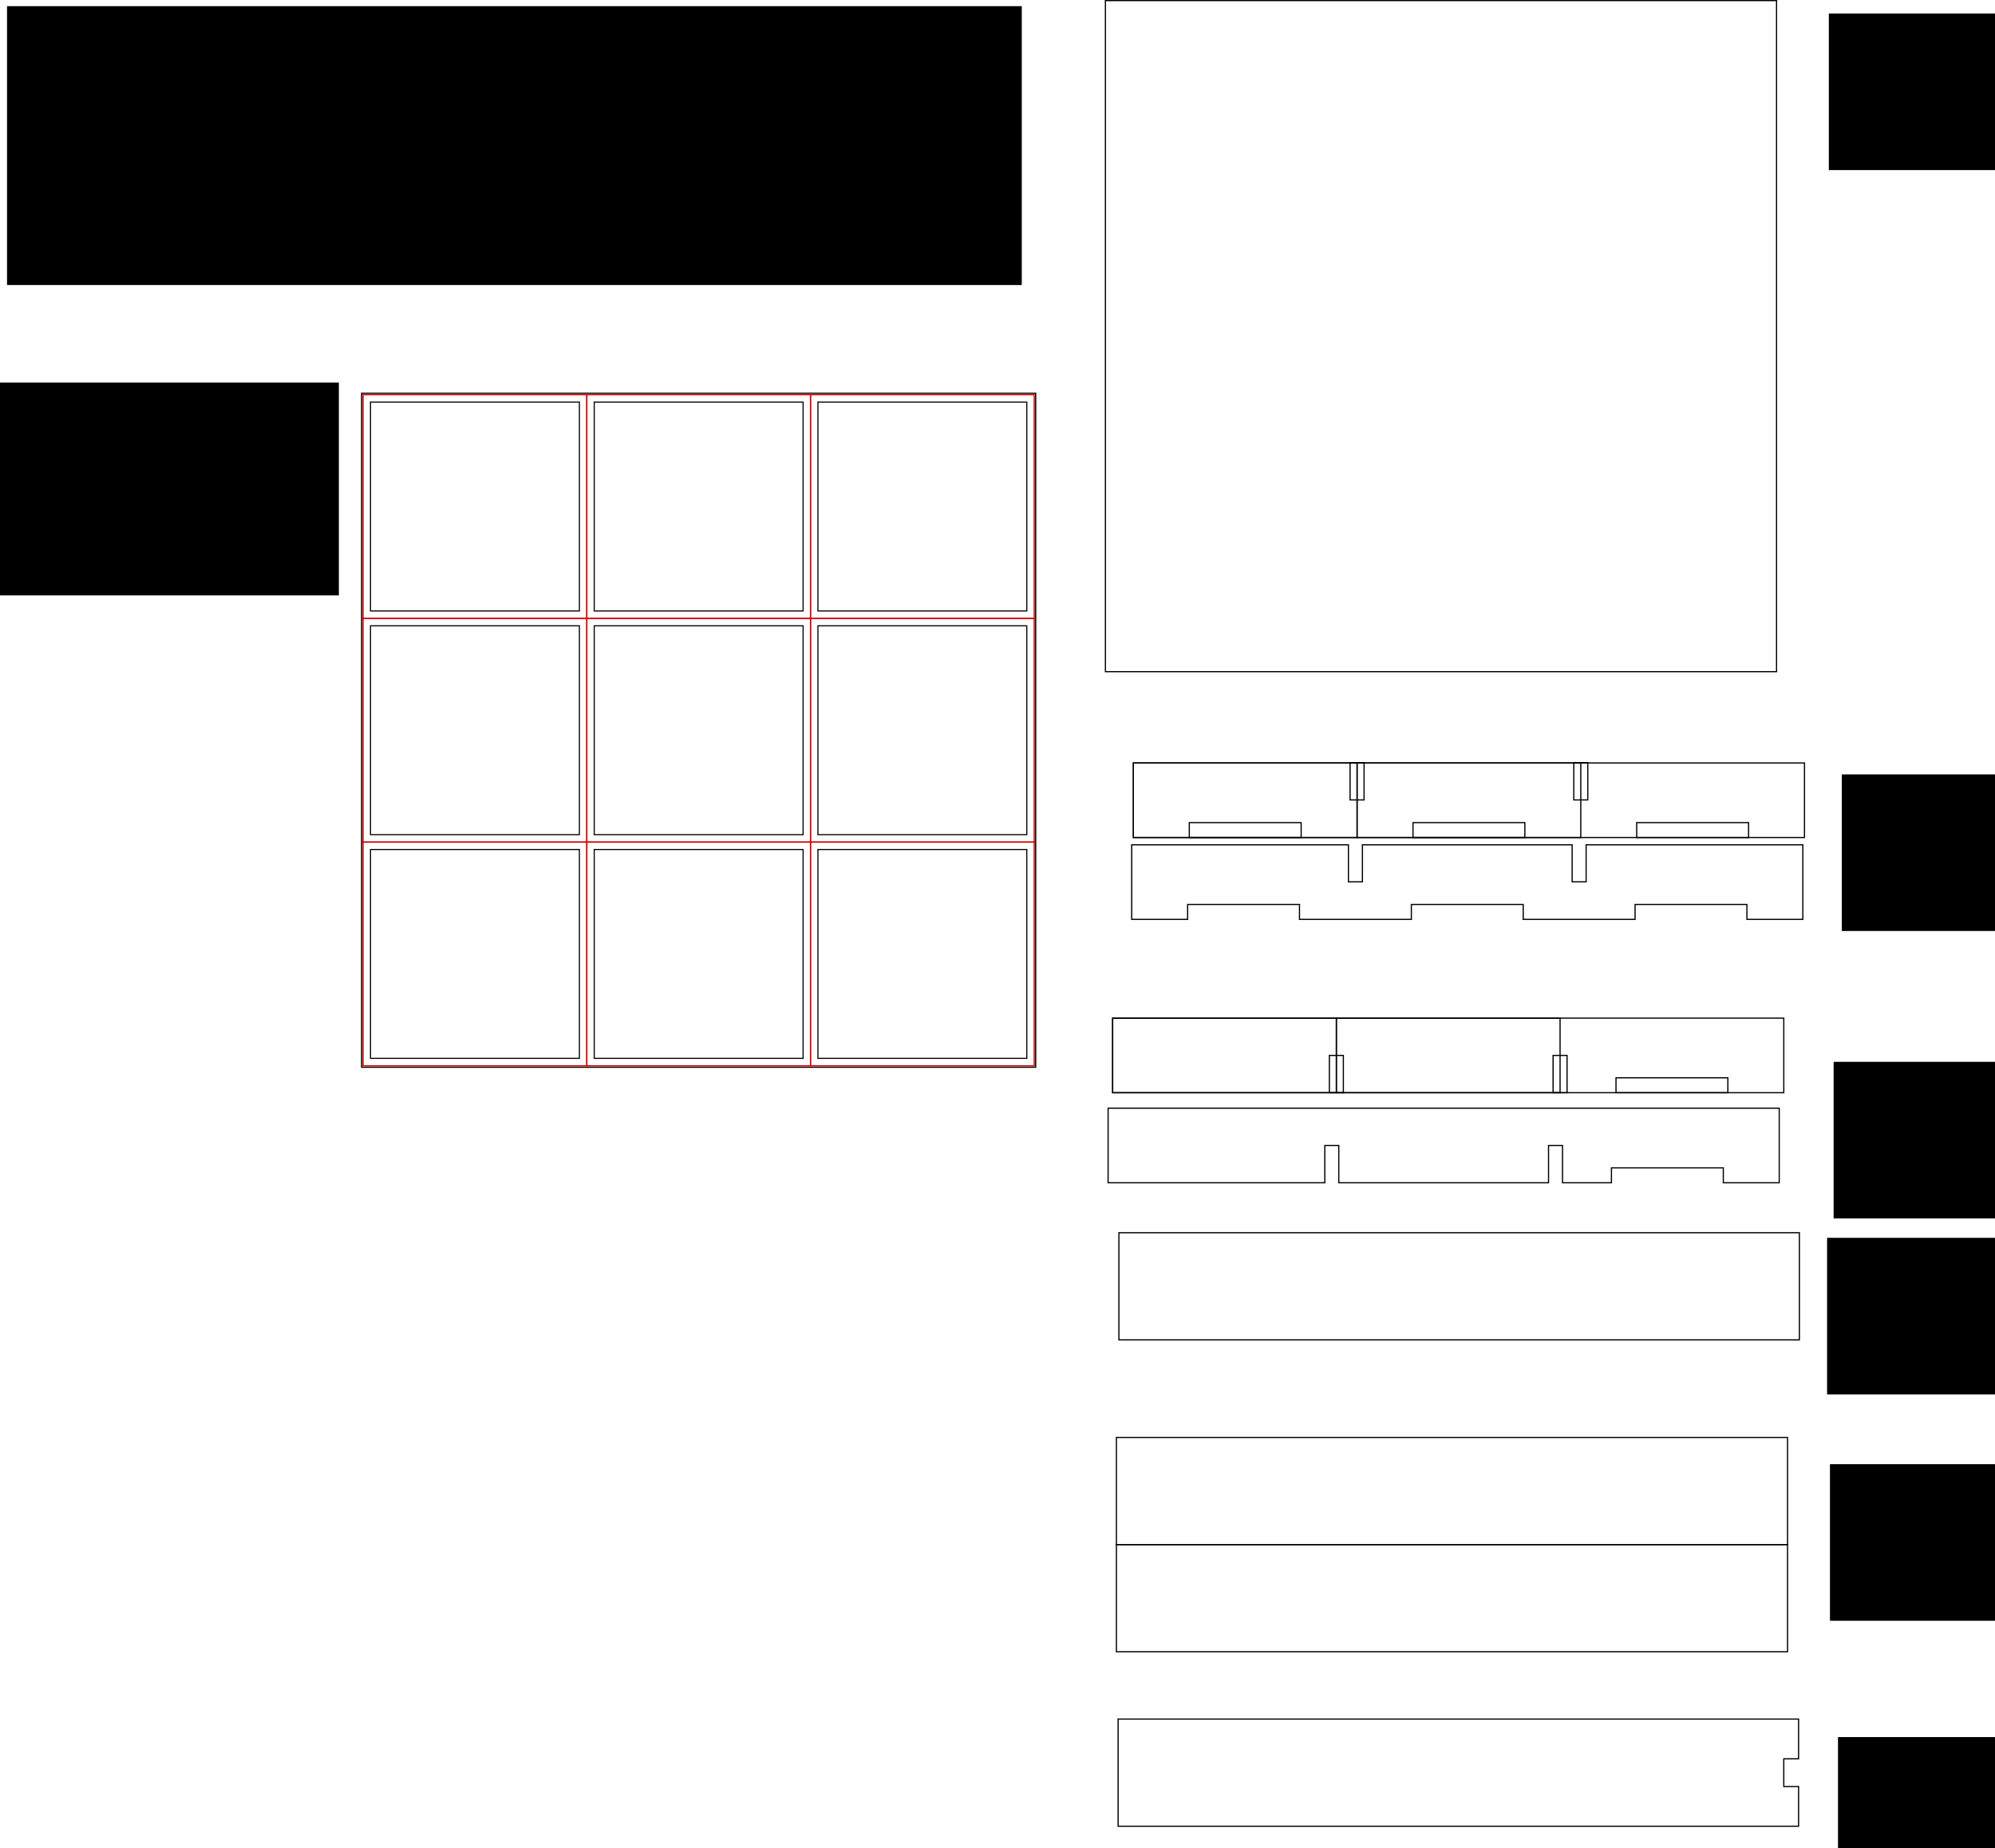 <?xml version="1.0" encoding="UTF-8" standalone="no"?>
<!-- Created with Inkscape (http://www.inkscape.org/) -->

<svg
   xmlns:dc="http://purl.org/dc/elements/1.1/"
   xmlns:cc="http://creativecommons.org/ns#"
   xmlns:rdf="http://www.w3.org/1999/02/22-rdf-syntax-ns#"
   xmlns:svg="http://www.w3.org/2000/svg"
   xmlns="http://www.w3.org/2000/svg"
   xmlns:sodipodi="http://sodipodi.sourceforge.net/DTD/sodipodi-0.dtd"
   xmlns:inkscape="http://www.inkscape.org/namespaces/inkscape"
   width="2407.787"
   height="2230.593"
   id="svg3292"
   version="1.1"
   inkscape:version="0.48.4 r9939"
   sodipodi:docname="Enclosure.svg">
  <defs
     id="defs3294" />
  <sodipodi:namedview
     id="base"
     pagecolor="#ffffff"
     bordercolor="#666666"
     borderopacity="1.0"
     inkscape:pageopacity="0.0"
     inkscape:pageshadow="2"
     inkscape:zoom="0.3535534"
     inkscape:cx="933.81421"
     inkscape:cy="1214.0044"
     inkscape:document-units="px"
     inkscape:current-layer="layer1"
     showgrid="false"
     fit-margin-top="0"
     fit-margin-left="0"
     fit-margin-right="0"
     fit-margin-bottom="0"
     inkscape:window-width="1938"
     inkscape:window-height="1349"
     inkscape:window-x="36"
     inkscape:window-y="30"
     inkscape:window-maximized="0" />
  <g
     inkscape:label="Layer 1"
     inkscape:groupmode="layer"
     id="layer1"
     transform="translate(1846.216,238.312)">
    <path
       style="color:#000000;fill:none;stroke:#000000;stroke-width:1.439;stroke-linecap:butt;stroke-linejoin:miter;stroke-miterlimit:4;stroke-opacity:1;stroke-dasharray:none;stroke-dashoffset:0;marker:none;visibility:visible;display:inline;overflow:visible;enable-background:accumulate"
       d="m -480.349,781.404 0,90 67.5,0 0,-18 135,0 0,18 135,0 0,-18 135,0 0,18 67.5,0 67.5,0 0,-18 135,0 0,18 67.5,0 0,-90 -261.562,0 0,44.625 -16.875,0 0,-44.625 -253.125,0 0,44.625 -16.875,0 0,-44.625 -261.562,0 z"
       id="rect3467"
       inkscape:connector-curvature="0" />
    <rect
       style="color:#000000;fill:none;stroke:#000000;stroke-width:1.439;stroke-linecap:butt;stroke-linejoin:miter;stroke-miterlimit:4;stroke-opacity:1;stroke-dasharray:none;stroke-dashoffset:0;marker:none;visibility:visible;display:inline;overflow:visible;enable-background:accumulate"
       id="rect3467-4"
       width="810"
       height="90"
       x="-478.349"
       y="682.596" />
    <rect
       style="color:#000000;fill:none;stroke:#000000;stroke-width:1.439;stroke-linecap:butt;stroke-linejoin:miter;stroke-miterlimit:4;stroke-opacity:1;stroke-dasharray:none;stroke-dashoffset:0;marker:none;visibility:visible;display:inline;overflow:visible;enable-background:accumulate"
       id="rect3469-9"
       width="270"
       height="90"
       x="-478.349"
       y="682.596" />
    <rect
       y="682.596"
       x="-208.349"
       height="90"
       width="270"
       id="rect3471-9"
       style="color:#000000;fill:none;stroke:#000000;stroke-width:1.439;stroke-linecap:butt;stroke-linejoin:miter;stroke-miterlimit:4;stroke-opacity:1;stroke-dasharray:none;stroke-dashoffset:0;marker:none;visibility:visible;display:inline;overflow:visible;enable-background:accumulate" />
    <rect
       style="color:#000000;fill:none;stroke:#000000;stroke-width:1.439;stroke-linecap:butt;stroke-linejoin:miter;stroke-miterlimit:4;stroke-opacity:1;stroke-dasharray:none;stroke-dashoffset:0;marker:none;visibility:visible;display:inline;overflow:visible;enable-background:accumulate"
       id="rect3473-3"
       width="16.875"
       height="45"
       x="-216.787"
       y="682.213" />
    <rect
       style="color:#000000;fill:none;stroke:#000000;stroke-width:1.439;stroke-linecap:butt;stroke-linejoin:miter;stroke-miterlimit:4;stroke-opacity:1;stroke-dasharray:none;stroke-dashoffset:0;marker:none;visibility:visible;display:inline;overflow:visible;enable-background:accumulate"
       id="rect3479-7"
       width="135"
       height="18"
       x="-410.849"
       y="754.596" />
    <rect
       style="color:#000000;fill:none;stroke:#000000;stroke-width:1.439;stroke-linecap:butt;stroke-linejoin:miter;stroke-miterlimit:4;stroke-opacity:1;stroke-dasharray:none;stroke-dashoffset:0;marker:none;visibility:visible;display:inline;overflow:visible;enable-background:accumulate"
       id="rect3485-6"
       width="135"
       height="18"
       x="-140.849"
       y="754.596" />
    <rect
       y="754.596"
       x="129.151"
       height="18"
       width="135"
       id="rect3487-5"
       style="color:#000000;fill:none;stroke:#000000;stroke-width:1.439;stroke-linecap:butt;stroke-linejoin:miter;stroke-miterlimit:4;stroke-opacity:1;stroke-dasharray:none;stroke-dashoffset:0;marker:none;visibility:visible;display:inline;overflow:visible;enable-background:accumulate" />
    <rect
       y="682.213"
       x="53.213"
       height="45"
       width="16.875"
       id="rect3489-8"
       style="color:#000000;fill:none;stroke:#000000;stroke-width:1.439;stroke-linecap:butt;stroke-linejoin:miter;stroke-miterlimit:4;stroke-opacity:1;stroke-dasharray:none;stroke-dashoffset:0;marker:none;visibility:visible;display:inline;overflow:visible;enable-background:accumulate" />
    <path
       style="color:#000000;fill:none;stroke:#000000;stroke-width:1.439;stroke-linecap:butt;stroke-linejoin:miter;stroke-miterlimit:4;stroke-opacity:1;stroke-dasharray:none;stroke-dashoffset:0;marker:none;visibility:visible;display:inline;overflow:visible;enable-background:accumulate"
       d="m -508.835,1099.308 0,90 261.562,0 0,-45 16.875,0 0,45 253.125,0 0,-45 16.875,0 0,45 59.062,0 0,-18 135,0 0,18 67.5,0 0,-90 -540,0 -270,0 z"
       id="rect3537"
       inkscape:connector-curvature="0" />
    <flowRoot
       xml:space="preserve"
       id="flowRoot3553"
       style="font-size:40px;font-style:normal;font-weight:normal;line-height:125%;letter-spacing:0.05px;word-spacing:0px;fill:#000000;fill-opacity:1;stroke:none;font-family:Sans"
       transform="translate(-502.349,1104.936)"><flowRegion
         id="flowRegion3555"><rect
           id="rect3557"
           width="232"
           height="189"
           x="879"
           y="-408.531" /></flowRegion><flowPara
         id="flowPara3559">Vertical </flowPara><flowPara
         id="flowPara3561">Pieces</flowPara></flowRoot>    <rect
       style="color:#000000;fill:none;stroke:#000000;stroke-width:1.439;stroke-linecap:butt;stroke-linejoin:miter;stroke-miterlimit:4;stroke-opacity:1;stroke-dasharray:none;stroke-dashoffset:0;marker:none;visibility:visible;display:inline;overflow:visible;enable-background:accumulate"
       id="rect3563"
       width="810"
       height="90"
       x="-503.349"
       y="990.596" />
    <rect
       style="color:#000000;fill:none;stroke:#000000;stroke-width:1.439;stroke-linecap:butt;stroke-linejoin:miter;stroke-miterlimit:4;stroke-opacity:1;stroke-dasharray:none;stroke-dashoffset:0;marker:none;visibility:visible;display:inline;overflow:visible;enable-background:accumulate"
       id="rect3565"
       width="270"
       height="90"
       x="-503.349"
       y="990.596" />
    <rect
       y="990.596"
       x="-233.349"
       height="90"
       width="270"
       id="rect3567"
       style="color:#000000;fill:none;stroke:#000000;stroke-width:1.439;stroke-linecap:butt;stroke-linejoin:miter;stroke-miterlimit:4;stroke-opacity:1;stroke-dasharray:none;stroke-dashoffset:0;marker:none;visibility:visible;display:inline;overflow:visible;enable-background:accumulate" />
    <rect
       style="color:#000000;fill:none;stroke:#000000;stroke-width:1.439;stroke-linecap:butt;stroke-linejoin:miter;stroke-miterlimit:4;stroke-opacity:1;stroke-dasharray:none;stroke-dashoffset:0;marker:none;visibility:visible;display:inline;overflow:visible;enable-background:accumulate"
       id="rect3569"
       width="16.875"
       height="45"
       x="-241.787"
       y="1035.596" />
    <rect
       y="1062.596"
       x="104.151"
       height="18"
       width="135"
       id="rect3571"
       style="color:#000000;fill:none;stroke:#000000;stroke-width:1.439;stroke-linecap:butt;stroke-linejoin:miter;stroke-miterlimit:4;stroke-opacity:1;stroke-dasharray:none;stroke-dashoffset:0;marker:none;visibility:visible;display:inline;overflow:visible;enable-background:accumulate" />
    <rect
       y="1035.596"
       x="28.213"
       height="45"
       width="16.875"
       id="rect3573"
       style="color:#000000;fill:none;stroke:#000000;stroke-width:1.439;stroke-linecap:butt;stroke-linejoin:miter;stroke-miterlimit:4;stroke-opacity:1;stroke-dasharray:none;stroke-dashoffset:0;marker:none;visibility:visible;display:inline;overflow:visible;enable-background:accumulate" />
    <flowRoot
       xml:space="preserve"
       id="flowRoot3553-3"
       style="font-size:40px;font-style:normal;font-weight:normal;line-height:125%;letter-spacing:0.05px;word-spacing:0px;fill:#000000;fill-opacity:1;stroke:none;font-family:Sans"
       transform="translate(-512.186,1451.866)"><flowRegion
         id="flowRegion3555-4"><rect
           id="rect3557-0"
           width="232"
           height="189"
           x="879"
           y="-408.531" /></flowRegion><flowPara
         id="flowPara3559-1">Horizontal </flowPara><flowPara
         id="flowPara3561-5">Pieces</flowPara></flowRoot>    <rect
       style="color:#000000;fill:none;stroke:#000000;stroke-width:1.439;stroke-linecap:butt;stroke-linejoin:miter;stroke-miterlimit:4;stroke-opacity:1;stroke-dasharray:none;stroke-dashoffset:0;marker:none;visibility:visible;display:inline;overflow:visible;enable-background:accumulate"
       id="rect3631-1"
       width="810"
       height="810"
       x="-512.075"
       y="-237.601" />
    <flowRoot
       xml:space="preserve"
       id="flowRoot3553-3-5"
       style="font-size:40px;font-style:normal;font-weight:normal;line-height:125%;letter-spacing:0.05px;word-spacing:0px;fill:#000000;fill-opacity:1;stroke:none;font-family:Sans"
       transform="translate(-517.957,186.521)"><flowRegion
         id="flowRegion3555-4-1"><rect
           id="rect3557-0-0"
           width="232"
           height="189"
           x="879"
           y="-408.531" /></flowRegion><flowPara
         id="flowPara3561-5-7">Back and top pieces</flowPara></flowRoot>    <rect
       style="color:#000000;fill:none;stroke:#000000;stroke-width:1.439;stroke-linecap:butt;stroke-linejoin:miter;stroke-miterlimit:4;stroke-opacity:1;stroke-dasharray:none;stroke-dashoffset:0;marker:none;visibility:visible;display:inline;overflow:visible;enable-background:accumulate"
       id="rect3693"
       width="810"
       height="129.331"
       x="-498.813"
       y="1496.76" />
    <rect
       style="color:#000000;fill:none;stroke:#000000;stroke-width:1.439;stroke-linecap:butt;stroke-linejoin:miter;stroke-miterlimit:4;stroke-opacity:1;stroke-dasharray:none;stroke-dashoffset:0;marker:none;visibility:visible;display:inline;overflow:visible;enable-background:accumulate"
       id="rect3693-3"
       width="821.25"
       height="129.331"
       x="-495.8"
       y="1249.59" />
    <flowRoot
       xml:space="preserve"
       id="flowRoot3553-3-0"
       style="font-size:40px;font-style:normal;font-weight:normal;line-height:125%;letter-spacing:0.05px;word-spacing:0px;fill:#000000;fill-opacity:1;stroke:none;font-family:Sans"
       transform="translate(-520.099,1664.304)"><flowRegion
         id="flowRegion3555-4-14"><rect
           id="rect3557-0-8"
           width="232"
           height="189"
           x="879"
           y="-408.531" /></flowRegion><flowPara
         id="flowPara3743">Outer</flowPara><flowPara
         id="flowPara6313">Bottom </flowPara><flowPara
         id="flowPara3561-5-8">Piece</flowPara></flowRoot>    <rect
       y="1626.032"
       x="-498.813"
       height="129.331"
       width="810"
       id="rect3745"
       style="color:#000000;fill:none;stroke:#000000;stroke-width:1.439;stroke-linecap:butt;stroke-linejoin:miter;stroke-miterlimit:4;stroke-opacity:1;stroke-dasharray:none;stroke-dashoffset:0;marker:none;visibility:visible;display:inline;overflow:visible;enable-background:accumulate" />
    <flowRoot
       xml:space="preserve"
       id="flowRoot3553-3-0-0"
       style="font-size:40px;font-style:normal;font-weight:normal;line-height:125%;letter-spacing:0.05px;word-spacing:0px;fill:#000000;fill-opacity:1;stroke:none;font-family:Sans"
       transform="translate(-516.621,1937.518)"><flowRegion
         id="flowRegion3555-4-14-2"><rect
           id="rect3557-0-8-8"
           width="232"
           height="189"
           x="879"
           y="-408.531" /></flowRegion><flowPara
         id="flowPara3743-8">Left and</flowPara><flowPara
         id="flowPara3782">Right outer </flowPara><flowPara
         id="flowPara3561-5-8-1">side pieces</flowPara></flowRoot>    <path
       style="color:#000000;fill:none;stroke:#000000;stroke-width:1.439;stroke-linecap:butt;stroke-linejoin:miter;stroke-miterlimit:4;stroke-opacity:1;stroke-dasharray:none;stroke-dashoffset:0;marker:none;visibility:visible;display:inline;overflow:visible;enable-background:accumulate"
       d="m -496.759,1836.64 0,129.344 821.25,0 0,-47.938 -17.844,0 0,-33.438 17.844,0 0,-47.969 -821.25,0 z"
       id="rect3693-3-4"
       inkscape:connector-curvature="0" />
    <flowRoot
       xml:space="preserve"
       id="flowRoot3553-3-0-7"
       style="font-size:40px;font-style:normal;font-weight:normal;line-height:125%;letter-spacing:0.05px;word-spacing:0px;fill:#000000;fill-opacity:1;stroke:none;font-family:Sans"
       transform="translate(-506.902,2266.921)"><flowRegion
         id="flowRegion3555-4-14-6"><rect
           id="rect3557-0-8-4"
           width="232"
           height="189"
           x="879"
           y="-408.531" /></flowRegion><flowPara
         id="flowPara3743-87">Outer</flowPara><flowPara
         id="flowPara6311">Top</flowPara><flowPara
         id="flowPara3561-5-8-3">Piece</flowPara></flowRoot>    <rect
       style="color:#000000;fill:none;stroke:#000000;stroke-width:1.445;stroke-linecap:butt;stroke-linejoin:miter;stroke-miterlimit:4;stroke-opacity:1;stroke-dasharray:none;stroke-dashoffset:0;marker:none;visibility:visible;display:inline;overflow:visible;enable-background:accumulate"
       id="rect3631-1-6"
       width="813.515"
       height="813.515"
       x="-1409.751"
       y="236.342" />
    <rect
       style="color:#000000;fill:none;stroke:#d40000;stroke-width:1.439;stroke-linecap:butt;stroke-linejoin:miter;stroke-miterlimit:4;stroke-opacity:1;stroke-dasharray:none;stroke-dashoffset:0;marker:none;visibility:visible;display:inline;overflow:visible;enable-background:accumulate"
       id="rect3326-6"
       width="270"
       height="270"
       x="-1407.994"
       y="778.1" />
    <rect
       y="778.1"
       x="-1137.994"
       height="270"
       width="270"
       id="rect3332-0"
       style="color:#000000;fill:none;stroke:#d40000;stroke-width:1.439;stroke-linecap:butt;stroke-linejoin:miter;stroke-miterlimit:4;stroke-opacity:1;stroke-dasharray:none;stroke-dashoffset:0;marker:none;visibility:visible;display:inline;overflow:visible;enable-background:accumulate" />
    <g
       id="g4225"
       transform="translate(-371.052,297.065)">
      <rect
         y="-58.965"
         x="-1036.941"
         height="270"
         width="270"
         id="rect3300-4"
         style="color:#000000;fill:none;stroke:#d40000;stroke-width:1.439;stroke-linecap:butt;stroke-linejoin:miter;stroke-miterlimit:4;stroke-opacity:1;stroke-dasharray:none;stroke-dashoffset:0;marker:none;visibility:visible;display:inline;overflow:visible;enable-background:accumulate" />
      <rect
         style="color:#000000;fill:none;stroke:#d40000;stroke-width:1.439;stroke-linecap:butt;stroke-linejoin:miter;stroke-miterlimit:4;stroke-opacity:1;stroke-dasharray:none;stroke-dashoffset:0;marker:none;visibility:visible;display:inline;overflow:visible;enable-background:accumulate"
         id="rect3328-6"
         width="270"
         height="270"
         x="-766.941"
         y="-58.965" />
      <rect
         y="-58.965"
         x="-496.941"
         height="270"
         width="270"
         id="rect3334-9"
         style="color:#000000;fill:none;stroke:#d40000;stroke-width:1.439;stroke-linecap:butt;stroke-linejoin:miter;stroke-miterlimit:4;stroke-opacity:1;stroke-dasharray:none;stroke-dashoffset:0;marker:none;visibility:visible;display:inline;overflow:visible;enable-background:accumulate" />
    </g>
    <g
       id="g4210"
       transform="translate(-371.052,297.065)">
      <rect
         style="color:#000000;fill:none;stroke:#d40000;stroke-width:1.439;stroke-linecap:butt;stroke-linejoin:miter;stroke-miterlimit:4;stroke-opacity:1;stroke-dasharray:none;stroke-dashoffset:0;marker:none;visibility:visible;display:inline;overflow:visible;enable-background:accumulate"
         id="rect3324-7"
         width="270"
         height="270"
         x="-1036.941"
         y="211.035" />
      <rect
         y="211.035"
         x="-766.941"
         height="270"
         width="270"
         id="rect3330-3"
         style="color:#000000;fill:none;stroke:#d40000;stroke-width:1.439;stroke-linecap:butt;stroke-linejoin:miter;stroke-miterlimit:4;stroke-opacity:1;stroke-dasharray:none;stroke-dashoffset:0;marker:none;visibility:visible;display:inline;overflow:visible;enable-background:accumulate" />
      <rect
         style="color:#000000;fill:none;stroke:#d40000;stroke-width:1.439;stroke-linecap:butt;stroke-linejoin:miter;stroke-miterlimit:4;stroke-opacity:1;stroke-dasharray:none;stroke-dashoffset:0;marker:none;visibility:visible;display:inline;overflow:visible;enable-background:accumulate"
         id="rect3336-0"
         width="270"
         height="270"
         x="-496.941"
         y="211.035" />
    </g>
    <rect
       style="color:#000000;fill:none;stroke:#d40000;stroke-width:1.439;stroke-linecap:butt;stroke-linejoin:miter;stroke-miterlimit:4;stroke-opacity:1;stroke-dasharray:none;stroke-dashoffset:0;marker:none;visibility:visible;display:inline;overflow:visible;enable-background:accumulate"
       id="rect3338-8"
       width="270"
       height="270"
       x="-867.994"
       y="778.1" />
    <rect
       y="787.052"
       x="-1399.041"
       height="252.095"
       width="252.095"
       id="rect4190"
       style="color:#000000;fill:none;stroke:#000000;stroke-width:1.344;stroke-linecap:butt;stroke-linejoin:miter;stroke-miterlimit:4;stroke-opacity:1;stroke-dasharray:none;stroke-dashoffset:0;marker:none;visibility:visible;display:inline;overflow:visible;enable-background:accumulate" />
    <rect
       style="color:#000000;fill:none;stroke:#000000;stroke-width:1.344;stroke-linecap:butt;stroke-linejoin:miter;stroke-miterlimit:4;stroke-opacity:1;stroke-dasharray:none;stroke-dashoffset:0;marker:none;visibility:visible;display:inline;overflow:visible;enable-background:accumulate"
       id="rect4192"
       width="252.095"
       height="252.095"
       x="-1129.041"
       y="787.052" />
    <rect
       y="787.052"
       x="-859.041"
       height="252.095"
       width="252.095"
       id="rect4194"
       style="color:#000000;fill:none;stroke:#000000;stroke-width:1.344;stroke-linecap:butt;stroke-linejoin:miter;stroke-miterlimit:4;stroke-opacity:1;stroke-dasharray:none;stroke-dashoffset:0;marker:none;visibility:visible;display:inline;overflow:visible;enable-background:accumulate" />
    <rect
       style="color:#000000;fill:none;stroke:#000000;stroke-width:1.344;stroke-linecap:butt;stroke-linejoin:miter;stroke-miterlimit:4;stroke-opacity:1;stroke-dasharray:none;stroke-dashoffset:0;marker:none;visibility:visible;display:inline;overflow:visible;enable-background:accumulate"
       id="rect4198"
       width="252.095"
       height="252.095"
       x="-1399.041"
       y="517.052" />
    <rect
       y="517.052"
       x="-1129.041"
       height="252.095"
       width="252.095"
       id="rect4200"
       style="color:#000000;fill:none;stroke:#000000;stroke-width:1.344;stroke-linecap:butt;stroke-linejoin:miter;stroke-miterlimit:4;stroke-opacity:1;stroke-dasharray:none;stroke-dashoffset:0;marker:none;visibility:visible;display:inline;overflow:visible;enable-background:accumulate" />
    <rect
       style="color:#000000;fill:none;stroke:#000000;stroke-width:1.344;stroke-linecap:butt;stroke-linejoin:miter;stroke-miterlimit:4;stroke-opacity:1;stroke-dasharray:none;stroke-dashoffset:0;marker:none;visibility:visible;display:inline;overflow:visible;enable-background:accumulate"
       id="rect4202"
       width="252.095"
       height="252.095"
       x="-859.041"
       y="517.052" />
    <rect
       y="247.052"
       x="-1399.041"
       height="252.095"
       width="252.095"
       id="rect4219"
       style="color:#000000;fill:none;stroke:#000000;stroke-width:1.344;stroke-linecap:butt;stroke-linejoin:miter;stroke-miterlimit:4;stroke-opacity:1;stroke-dasharray:none;stroke-dashoffset:0;marker:none;visibility:visible;display:inline;overflow:visible;enable-background:accumulate" />
    <rect
       style="color:#000000;fill:none;stroke:#000000;stroke-width:1.344;stroke-linecap:butt;stroke-linejoin:miter;stroke-miterlimit:4;stroke-opacity:1;stroke-dasharray:none;stroke-dashoffset:0;marker:none;visibility:visible;display:inline;overflow:visible;enable-background:accumulate"
       id="rect4221"
       width="252.095"
       height="252.095"
       x="-1129.041"
       y="247.052" />
    <rect
       y="247.052"
       x="-859.041"
       height="252.095"
       width="252.095"
       id="rect4223"
       style="color:#000000;fill:none;stroke:#000000;stroke-width:1.344;stroke-linecap:butt;stroke-linejoin:miter;stroke-miterlimit:4;stroke-opacity:1;stroke-dasharray:none;stroke-dashoffset:0;marker:none;visibility:visible;display:inline;overflow:visible;enable-background:accumulate" />
    <flowRoot
       xml:space="preserve"
       id="flowRoot3553-3-0-7-2"
       style="font-size:40px;font-style:normal;font-weight:normal;line-height:125%;letter-spacing:0.05px;word-spacing:0px;fill:#000000;fill-opacity:1;stroke:none;font-family:Sans"
       transform="translate(-2727.834,632.005)"><flowRegion
         id="flowRegion3555-4-14-6-3"><rect
           id="rect3557-0-8-4-4"
           width="411.605"
           height="256.882"
           x="879"
           y="-408.531" /></flowRegion><flowPara
         id="flowPara3561-5-8-3-3">Interior Segments.</flowPara><flowPara
         id="flowPara4471">Potentially 0.2mm too big.  Made it fit though.</flowPara></flowRoot>    <flowRoot
       xml:space="preserve"
       id="flowRoot3237"
       style="font-size:40px;font-style:normal;font-weight:normal;line-height:125%;letter-spacing:0px;word-spacing:0px;fill:#000000;fill-opacity:1;stroke:none;font-family:Sans"
       transform="translate(-1846.216,-238.312)"><flowRegion
         id="flowRegion3239"><rect
           id="rect3241"
           width="1224.709"
           height="336.583"
           x="8.485"
           y="7.45" /></flowRegion><flowPara
         id="flowPara3245">The light enclosure.  A 3x3 grid.  Interior grid separators and back are made of 3/16&quot; foam cork board (rigid and cheap) and outer (top) and sides (the only thing visible) are made of 1/8&quot; black acrylic.  </flowPara><flowPara
         id="flowPara3249" /><flowPara
         id="flowPara3251">For a nice detail I also cut out of the grid and mounted it to the top of the transparent white acrylic.  </flowPara></flowRoot>  </g>
</svg>
